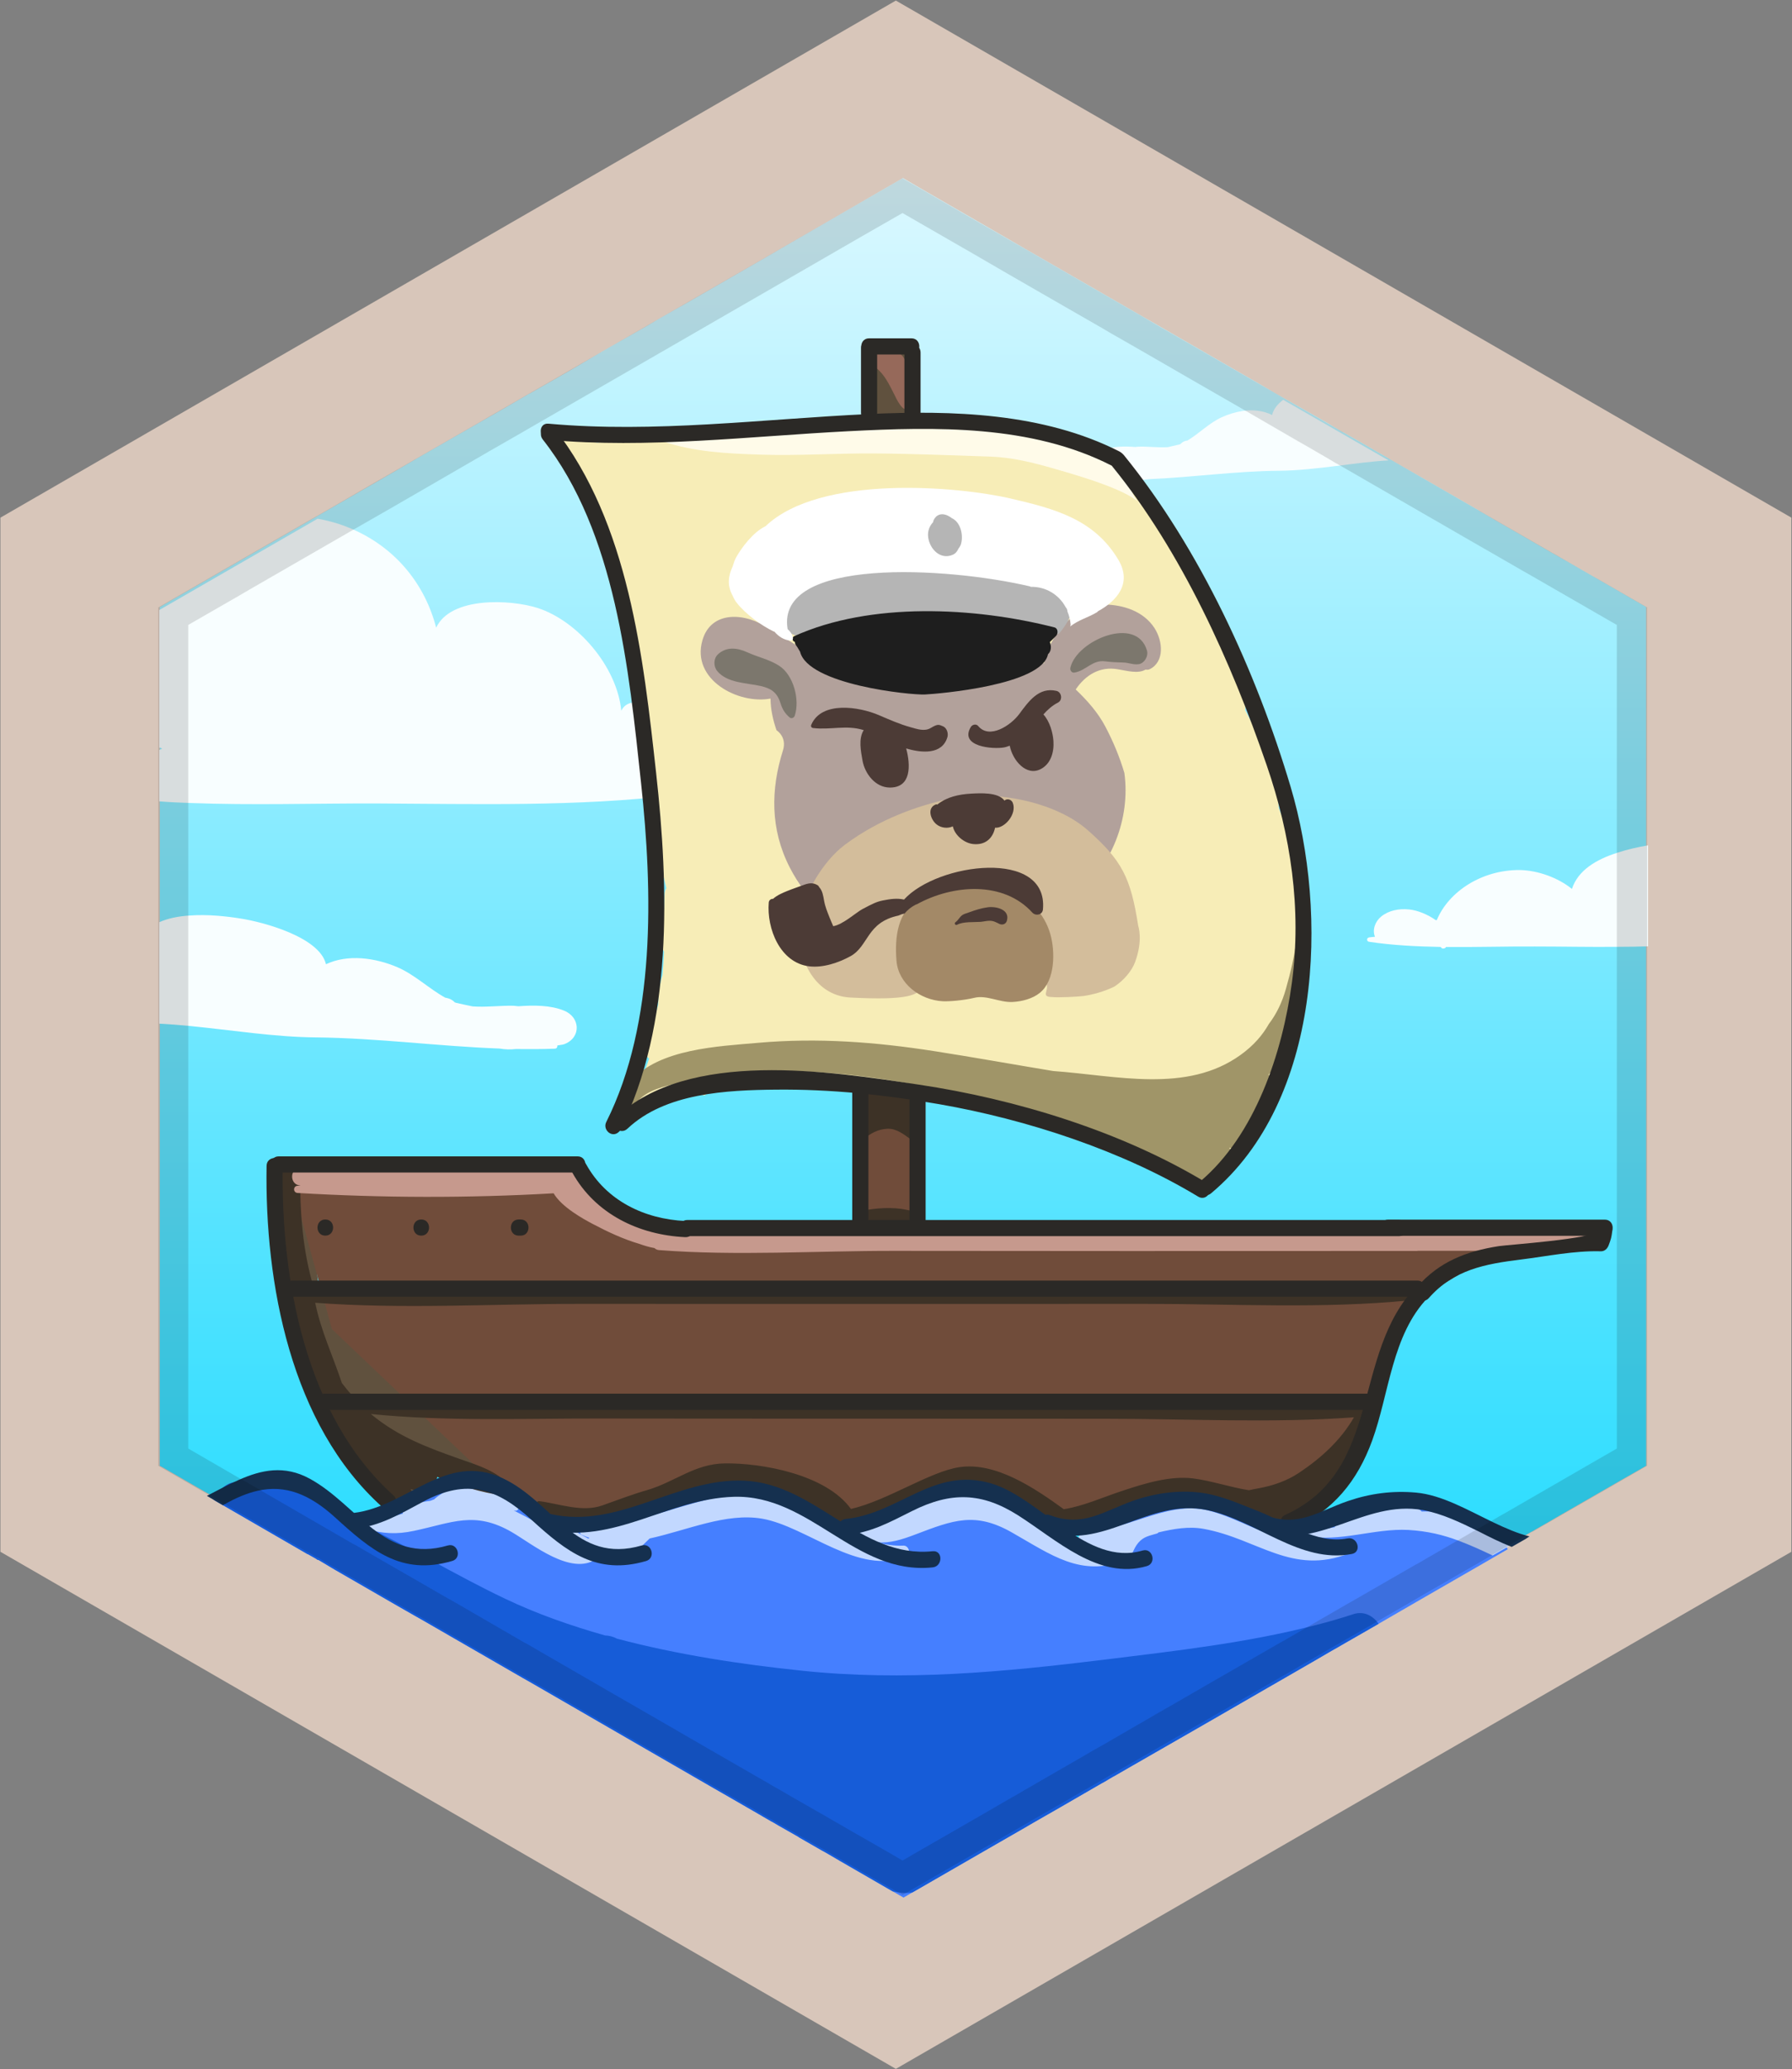 <svg xmlns="http://www.w3.org/2000/svg" xmlns:xlink="http://www.w3.org/1999/xlink" id="Layer_1" x="0" y="0" enable-background="new 0 0 110.917 128.063" version="1.1" viewBox="0 0 110.917 128.063" xml:space="preserve"><rect x="0" y="0" width="110.917" height="128.063" fill="#808080" stroke="none"/><g id="Layer_63_9_"><polygon fill="#D8C6BA" points="110.878 96.035 55.45 128.035 .027 96.035 .027 32.035 55.45 .035 110.878 32.035"/></g><linearGradient id="SVGID_1_" x1="55.889" x2="55.889" y1="11.017" y2="117.257" gradientUnits="userSpaceOnUse"><stop offset="0" style="stop-color:#dbf8ff"/><stop offset="1" style="stop-color:#00d6ff"/></linearGradient><path fill="url(#SVGID_1_)" d="M101.889,37.567v53.14l-0.01,0.01l-0.68,0.391l-0.74,0.42l-4.15,2.39l-0.201,0.12l-1.93,1.11	l-2.719,1.569l-0.24,0.13l-0.131,0.051l-0.109,0.069l-3.029,1.74l-0.521,0.3l-0.299,0.17l-1.051,0.6l-0.039,0.029l-1.23,0.71	l-0.451,0.261l-0.02,0.02h-0.01l-1.539,0.89l-0.24,0.141l-0.631,0.38l-1.26,0.72l-0.119,0.07l-0.08,0.05l-0.41,0.24l-0.031,0.01	l-0.16,0.09v0.011l-0.779,0.449l-0.18,0.09l-0.019,0.021l-0.041,0.02l-1.01,0.58l-0.16,0.091l-0.129,0.079l-0.371,0.21l-0.24,0.141	h-0.01l-0.709,0.42l-3.41,1.97l-1.211,0.7l-0.629,0.36l-0.061,0.029l-2.971,1.721l-0.529,0.31l-4.041,2.33l-0.01,0.01l-0.301,0.17	l-0.129,0.08l-4.75,2.74l-0.961,0.55l-0.561,0.32h-0.01l-0.32,0.189l-0.479,0.28l-1.42-0.82l-0.852-0.489l-0.029-0.011l-0.24-0.14	l-1.5-0.87l-3.369-1.95l-0.16-0.09l-0.041-0.029l-2.068-1.19l-2.611-1.51l-2.75-1.601l-0.689-0.39l-1.439-0.83l-3.65-2.12	l-0.391-0.22l-0.49-0.28l-0.33-0.2l-0.01-0.01l-1.839-1.05l-0.57-0.33l-1.71-0.99l-0.75-0.439l-1.76-1.021l-2.09-1.2l-0.82-0.47	l-0.09-0.05l-0.12-0.07l-0.38-0.22l-0.01-0.01l-0.21-0.12h-0.011l-1.04-0.601c-0.01-0.01-0.01-0.01-0.02-0.01l-1.86-1.08l-1.02-0.59	l-2.11-1.229l-0.29-0.17c0,0-0.01,0-0.02-0.011l-0.28-0.16l-3.3-1.899l-3.5-2.021l-0.08-0.04l-0.03-0.02v-53.14l0.93-0.54l13.4-7.73	l1.99-1.16l4.93-2.83l1.579-0.92l0.17-0.09l1.66-0.95l0.781-0.449l0.379-0.221l0.439-0.26l1.101-0.65l0.52-0.3l1.299-0.74l0.98-0.56	l0.691-0.41l1.398-0.8h0.01l0.051-0.03l5.721-3.3l0.189-0.11l0.27-0.159l6.07-3.511l1.439-0.83l1.061,0.62l6.49,3.75l2.601,1.5	l4.91,2.83l7.02,4.05l1.039,0.61l2.301,1.309l0.869,0.5l0.92,0.551c0,0,0.01,0,0.021,0l0.58,0.33l1.369,0.79l0.801,0.46l0.09,0.06	l1.809,1.04l1.65,0.95l2.131,1.229l0.039,0.03v0.01l0.26,0.141l0.66,0.39l1.461,0.84l1.939,1.12l0.779,0.44l0.441,0.25l1.939,1.119	L101.889,37.567z"/><path fill="#F8FEFF" d="M85.947,28.492c-1.05,0.06-2.11,0.2-3.17,0.34h-0.011c-1.22,0.15-2.42,0.29-3.58,0.301	c-2.71,0.02-5.38,0.41-8.069,0.52c-0.26,0.04-0.49,0.05-0.71,0.021c-0.58,0.01-1.15,0.01-1.721-0.021c-0.1,0-0.119-0.07-0.119-0.14	c-0.15-0.03-0.28-0.05-0.341-0.08c-0.72-0.33-0.649-1.271,0.051-1.57c0.59-0.25,1.319-0.25,2-0.2c0.069-0.01,0.13-0.02,0.21-0.02	c0.59-0.02,1.21,0.07,1.8,0.03c0.24-0.061,0.479-0.11,0.72-0.17c0.03-0.011,0.05-0.02,0.07-0.03c0.08-0.09,0.18-0.16,0.34-0.2	c0.03,0,0.06,0,0.08-0.01c0.72-0.431,1.33-1.07,2.1-1.431c0.41-0.189,0.86-0.329,1.311-0.399c0.63-0.09,1.27-0.03,1.83,0.25	c0.08-0.36,0.34-0.68,0.689-0.94l0.24,0.141l1.24,0.71l1.77,1.02l1.34,0.77L85.947,28.492z"/><path fill="#F8FEFF" d="M34.976,64.6c-0.079,0.04-0.26,0.07-0.479,0.1c0.01,0.101-0.03,0.19-0.16,0.2	c-0.81,0.03-1.62,0.03-2.42,0.021c-0.31,0.04-0.65,0.029-1-0.03c-3.8-0.141-7.55-0.65-11.37-0.69c-2.53-0.02-5.189-0.45-7.83-0.71	c-0.62-0.06-1.24-0.109-1.859-0.14v-6.28c0.54-0.24,1.189-0.37,1.859-0.41c1.141-0.09,2.34,0.051,3.16,0.181	c1.38,0.21,4.9,1.14,5.3,2.83c1.34-0.631,3.03-0.41,4.431,0.19c1.079,0.47,1.939,1.32,2.949,1.88c0.03,0.01,0.07,0.01,0.11,0.021	c0.22,0.05,0.37,0.149,0.481,0.27c0.029,0.01,0.059,0.021,0.09,0.03c0.34,0.08,0.68,0.15,1.019,0.22c0.83,0.061,1.71-0.06,2.54-0.04	c0.11,0.01,0.19,0.021,0.29,0.03c0.96-0.07,1.99-0.07,2.82,0.27C35.897,62.93,35.997,64.17,34.976,64.6z"/><path fill="#F8FEFF" d="M42.516,48.702c-0.029,0.021-0.069,0.03-0.1,0.04c-0.09,0.15-0.22,0.271-0.4,0.32	c-0.029,0.06-0.08,0.12-0.18,0.14c-6.13,0.73-12.37,0.551-18.53,0.521c-3.809-0.01-7.72,0.12-11.59-0.03	c-0.62-0.02-1.24-0.05-1.859-0.1v-3.181c0.06-0.029,0.13-0.06,0.189-0.08c-0.05-0.02-0.1-0.05-0.149-0.069	c-0.011,0.01-0.03,0.02-0.04,0.02v-8.529l0.3-0.171l2.06-1.189l7.44-4.29h0.01c0.86,0.15,1.66,0.41,2.4,0.76	c2.43,1.141,4.22,3.25,4.93,5.98c0.91-1.94,4.6-1.75,6.269-1.221c2.45,0.78,4.92,3.601,5.19,6.36c0.58-1.189,2.691-0.05,3.3,0.61	C42.636,45.522,43.827,47.603,42.516,48.702z"/><path fill="#F8FEFF" d="M100.136,52.763c-1.34,0.42-2.47,1.1-2.84,2.25c-0.86-0.7-2.12-1.15-3.22-1.17	c-2.351-0.021-4.41,1.33-5.141,3.09c-0.02,0.01-0.05,0.01-0.069,0.01c-0.49-0.35-1.13-0.61-1.641-0.66	c-0.64-0.069-1.27,0.061-1.739,0.44c-0.37,0.3-0.561,0.83-0.38,1.25c-0.12,0.01-0.25,0.02-0.37,0.04c-0.16,0.03-0.16,0.24,0,0.27	c1.46,0.221,2.939,0.29,4.43,0.32l0.06,0.06c0.061,0.07,0.21,0.04,0.261-0.029c0.01-0.011,0-0.021,0.01-0.03	c1.84,0.02,3.68-0.04,5.5-0.03c1.71,0,3.43,0.04,5.14,0.021c0.62,0,1.25-0.011,1.87-0.03v-6.25	C101.377,52.423,100.737,52.563,100.136,52.763z"/><path fill="#457FFF" d="M93.327,95.872l-1.97,1.141l-0.07,0.04l-0.14,0.08l-3.471,2l-0.43,0.25l-0.521,0.3l-1.399,0.81l-1.391,0.801	l-0.699,0.399l-0.101,0.061l-0.09,0.05l-0.24,0.14l-0.39,0.22l-1.03,0.601l-2.08,1.2l-0.59,0.34l-0.21,0.12l-3.689,2.13l-0.141,0.08	l-0.52,0.3l-2.23,1.28l-0.399,0.229l-1.341,0.771l-0.09,0.05l-1.109,0.64l-0.13,0.07l-0.221,0.13l-0.05,0.03l-0.269,0.16	l-0.131,0.069l-1.09,0.63l-1.47,0.851l-0.07,0.04l-1.569,0.899l-0.021,0.011l-0.39,0.229l-0.19,0.11l-2.399,1.38l-4.37,2.52	l-0.141,0.08l-0.55,0.32l-0.229-0.13l-0.431-0.25l-0.18-0.101l-3.01-1.739l-0.03-0.021l-0.03-0.01l-0.029-0.021l-0.24-0.14	l-0.22-0.13l-0.521-0.3l-0.149-0.08l-0.681-0.391l-0.75-0.43c0-0.01,0-0.01,0-0.01l-1.14-0.65l-0.09-0.05l-0.32-0.189l-0.15-0.08	l-0.449-0.261l-0.051-0.029l-0.05-0.03l-0.24-0.14l-2.239-1.29l-0.49-0.28l-7.15-4.13l-1.33-0.77l-2.979-1.72l-0.39-0.22	l-6.101-3.52l-0.6-0.34l-0.56-0.32l-0.489-0.279l-3.9-2.25l-0.99-0.59h-0.03l-0.05-0.021l-0.069-0.05l-0.511-0.29	c-0.01,0-0.02,0-0.02,0l-5.77-3.34l-0.05-0.03c0.03-0.02,0.061-0.04,0.09-0.05c0.63-0.38,1.32-0.67,1.981-0.9	c0.149-0.04,0.29-0.09,0.43-0.13c0.061-0.02,0.12-0.03,0.181-0.04c2.23-0.54,4.25,0.94,5.859,2.38c0.08,0.06,0.15,0.13,0.231,0.2	c0.04-0.02,0.069-0.04,0.109-0.05c0.16-0.07,0.32-0.12,0.511-0.101c2.1,0.12,3.22-1.84,5.05-2.35c0.95-0.26,1.83,0.01,2.67,0.41	c0.05,0.01,0.1,0.01,0.149,0.02c0.83,0.17,1.091,0.33,1.631,0.99c0.069,0.09,0.13,0.19,0.18,0.29c0.72,0.53,1.45,1.021,2.21,1.45	c0.27-0.3,0.65-0.521,1.11-0.51c1.68,0.02,3.239-0.23,4.77-0.591c2.16-2.42,7.55-1.56,10.21,0.54c0.15,0.03,0.3,0.08,0.46,0.16	c0.46,0.23,0.91,0.471,1.36,0.721c0.02,0.01,0.029,0.02,0.05,0.029c0.28-0.59,0.93-1.01,1.74-0.859c0.189,0.04,0.38,0.04,0.559,0.01	c0.061-0.03,0.11-0.061,0.17-0.09c0.44-0.32,1.15-0.83,1.29-0.9c0.311-0.149,0.641-0.18,0.95-0.13c0.23-0.12,0.46-0.24,0.7-0.33	c0.16-0.11,0.34-0.2,0.569-0.26c1.86-0.521,3.49,0.03,5.08,1.08c0.98,0.64,1.94,1.12,2.92,1.529c2.08-1.25,4.961-2.319,7.25-2.35	c2.131-0.03,3.54,0.87,4.99,2.13c2.13,0.01,4.28-1.05,6.521-1.49c0.37-0.89,1.45-1.5,2.37-0.869c0.54,0.38,1.069,0.71,1.619,1.02	c0.9,0.26,1.711,0.56,2.44,0.94c0.25,0.13,0.48,0.26,0.71,0.409c0.01,0.011,0.021,0.011,0.03,0.011	C92.737,95.232,93.096,95.522,93.327,95.872z"/><path fill="#165CD8" d="M85.327,100.492l-1.391,0.801l-0.699,0.399l-0.101,0.061l-0.09,0.05l-0.24,0.14l-0.39,0.22l-1.03,0.601	l-2.08,1.2l-0.59,0.34l-0.21,0.12l-3.689,2.13l-0.141,0.08l-0.52,0.3l-2.23,1.28l-0.399,0.229l-1.341,0.771l-0.09,0.05l-1.109,0.64	l-0.13,0.07l-0.221,0.13l-0.05,0.03l-0.269,0.16l-0.131,0.069l-1.09,0.63l-1.47,0.851l-0.07,0.04l-1.569,0.899l-0.021,0.011	l-0.39,0.229l-0.19,0.11l-2.399,1.38l-4.37,2.52l-0.141,0.08c-0.21,0.04-0.449,0.05-0.699,0.021c-0.17-0.021-0.341-0.051-0.511-0.08	l-0.18-0.101l-3.01-1.739l-0.03-0.021l-0.03-0.01l-0.029-0.021l-0.24-0.14l-0.22-0.13l-0.521-0.3l-0.149-0.08l-0.681-0.391	l-0.75-0.43c0-0.01,0-0.01,0-0.01l-1.14-0.65l-0.09-0.05l-0.32-0.189l-0.15-0.08l-0.449-0.261l-0.051-0.029l-0.05-0.03l-0.24-0.14	l-2.239-1.29l-0.49-0.28l-7.15-4.13l-1.33-0.77l-2.979-1.72l-0.39-0.22l-6.101-3.52l-0.6-0.34l-0.56-0.32l-0.489-0.279l-3.9-2.25	l-0.99-0.59h-0.03l-0.05-0.021l-0.069-0.05l-0.511-0.29c-0.01,0-0.02,0-0.02,0l-5.77-3.34c0.011-0.03,0.021-0.05,0.04-0.08	c0.301-0.73,1.021-1.271,1.87-0.96l0.03,0.01c0.229-0.07,0.46-0.11,0.69-0.12c1.22-0.1,2.43,0.39,3.64,0.86	c0.53,0.2,0.899,0.59,1.07,1.029c0.39,0.15,0.77,0.32,1.149,0.49c0.12,0.05,0.231,0.101,0.34,0.15c3.12,1.42,6.07,3.25,9.17,4.72	c1.95,0.93,4.03,1.66,6.181,2.271c0.25,0.01,0.5,0.069,0.739,0.199c3.771,1,7.7,1.591,11.421,1.98	c6.34,0.67,12.479,0.09,18.829-0.69c4.37-0.54,8.82-1.04,13.04-2.14c0.78-0.2,1.54-0.42,2.301-0.67	C84.426,99.683,84.997,100.003,85.327,100.492z"/><path fill="#C2D8FF" d="M93.377,95.693l-0.03,0.02l-0.96,0.55c-0.74-0.35-1.42-0.66-2.12-0.92c-0.93-0.35-1.9-0.59-3.1-0.66	c-2.14-0.11-4.22,0.78-6.36,0.37c-0.2-0.04-0.15-0.36,0.05-0.36c0.6,0,1.18-0.08,1.76-0.18c0.01-0.01,0-0.03,0.01-0.05	c0.37-0.98,1.89-1.26,2.79-1.34c0.57-0.04,2.06-0.16,2.58,0.42c0.5-0.02,1.01,0,1.52,0.09c0.73,0.13,1.7,0.32,2.5,0.71	C92.647,94.642,93.167,95.073,93.377,95.693z"/><path fill="#C2D8FF" d="M83.53,95.753c-1.557-0.388-3.109-0.211-4.659-0.714c-1.395-0.453-2.628-1.188-4.059-1.556	c-2.725-0.698-5.271,1.523-8.021,1.188c-0.144-0.018-0.185,0.197-0.071,0.262c0.042,0.023,0.084,0.038,0.126,0.06	c-0.092,0.093-0.145,0.222-0.131,0.402c0.02,0.257,0.304,0.484,0.553,0.317c0.018-0.012,0.016-0.011,0.028-0.02	c0.034,0.003,0.065,0.005,0.104,0.01c0.282,0.038,0.556,0.137,0.827,0.219c0.01,0.003,0.021,0.007,0.03,0.01	c-0.143,0.02-0.31,0.036-0.543,0.049c-1.052,0.056-2.088-0.653-2.917-1.213c-1.056-0.711-2.09-1.372-3.276-1.842	c-0.431-0.17-0.859-0.237-1.286-0.242c-1.049-0.588-3.833,0.005-4.761,1.184c-0.264,0.078-0.528,0.153-0.8,0.217	c-0.546,0.127-1.14,0.221-1.618,0.525c-0.09,0.058-0.176,0.154-0.218,0.264c-2.029-1.002-3.935-2.598-6.242-2.501	c-3.587,0.15-6.838,2.064-10.492,2.245c-0.18,0.009-0.285,0.274-0.099,0.364c0.157,0.075,0.315,0.133,0.476,0.188	c-0.023,0.015-0.046,0.031-0.064,0.05c-0.576-0.301-1.136-0.672-1.56-0.831c-0.189-0.071-0.336,0.136-0.303,0.303	c0.019,0.092,0.058,0.177,0.099,0.262c-0.972-0.449-1.879-0.987-2.857-1.479c0.04,0.004,0.08,0.017,0.121,0.019	c0.148,0.006,0.25-0.206,0.127-0.307c-0.877-0.718-1.871-1.3-3.05-1.255c-0.76,0.028-1.552,0.339-2.128,0.862	c-0.078,0.029-0.156,0.059-0.232,0.086c-0.426,0.055-0.855,0.147-1.305,0.264c-0.306,0.079-0.417,0.304-0.398,0.531	c-0.699,0.197-1.412,0.362-2.201,0.432c-0.29,0.025-0.383,0.449-0.071,0.529c1.077,0.277,1.876,0.333,2.956,0.105	c2.366-0.498,3.766-1.266,6.082,0.087c1.292,0.755,3.643,2.7,5.208,1.658c0.391,0.121,0.771,0.212,1.069,0.243	c0.548,0.059,1.047-0.339,1.401-0.701c0.261-0.266,0.556-0.538,0.833-0.816c2.331-0.51,4.732-1.607,6.958-1.227	c2.766,0.474,6.03,3.588,8.927,2.315c0.321-0.141,0.154-0.663-0.176-0.647c-0.561,0.025-1.097-0.058-1.619-0.205	c0.78,0.07,1.537-0.172,2.374-0.49c2.334-0.89,3.688-1.411,5.959-0.12c2.467,1.401,4.248,2.771,7.008,1.738	c0.064,0.077,0.203,0.074,0.25-0.016c0.017-0.032,0.03-0.065,0.046-0.099c0.17-0.076,0.206-0.229,0.169-0.376	c0.095-0.215,0.196-0.425,0.354-0.61c0.334-0.392,0.699-0.434,1.161-0.574c0.039-0.012,0.061-0.045,0.092-0.068	c0.935-0.22,1.871-0.385,2.791-0.217c3.354,0.61,5.46,2.921,9.029,1.507C83.694,96.058,83.73,95.803,83.53,95.753z"/><path fill="#60513E" d="M31.229,90.5c-0.049-0.638-0.034-0.655-0.381-1.189c-0.169-0.262-0.481-0.295-0.697-0.161	c-0.035-0.052-0.071-0.102-0.103-0.154c0.063-0.079,0.109-0.182,0.119-0.308c0.201-2.465-1.748-5.748-3.237-7.77	c-0.266-0.491-0.552-0.971-0.894-1.42c-0.19-0.251-0.477-0.271-0.685-0.141c-0.332-0.435-0.731-0.804-1.244-1.039	c-0.27-0.124-0.593-0.039-0.707,0.248c-0.313-0.303-0.821-0.175-0.857,0.309c-0.002,0.024,0.003,0.046,0.002,0.069	c-0.353-0.136-0.805,0.103-0.672,0.563c0.034,0.117,0.074,0.232,0.108,0.35c-0.17,0.087-0.306,0.262-0.314,0.455	c-0.007,0.184-0.004,0.366,0.005,0.548c-0.094-0.133-0.173-0.271-0.276-0.401c-0.188-0.236-0.488-0.18-0.678-0.004	c-0.094-0.278-0.19-0.557-0.307-0.832c-0.123-0.291-0.472-0.304-0.706-0.155c-0.212-1.943-0.711-3.924-0.993-5.788	c0-0.001-0.001-0.002-0.001-0.003c0.116-0.026,0.212-0.099,0.278-0.195c0.568,0.019,0.79-0.854,0.186-0.964	c-0.229-0.041-0.458-0.083-0.688-0.125c-0.083-0.015-0.157-0.009-0.226,0.006c-0.317-0.142-0.723,0.002-0.719,0.414	c-0.006,0.071-0.012,0.143-0.018,0.214c-0.234,0.009-0.443,0.158-0.42,0.474c0.096,1.273,0.27,2.535,0.313,3.813	c0.007,0.203,0.115,0.335,0.254,0.41c0.028,0.807,0.114,1.609,0.326,2.41c0.001,0.003,0.003,0.005,0.004,0.008	c0.143,1.737,0.792,3.645,1.55,5.318c0.167,0.509,0.337,1.01,0.509,1.486c0.064,0.18,0.193,0.277,0.335,0.318	c0.066,0.187,0.129,0.373,0.207,0.554c0.001,0.081,0.017,0.164,0.071,0.247c0.059,0.088,0.119,0.181,0.179,0.27	c0.64,1.25,1.554,2.391,2.384,3.48c0.068,0.089,0.149,0.141,0.234,0.176c0.312,0.37,0.632,0.727,0.969,1.051	c0.284,0.273,0.909,0.105,0.853-0.354c-0.006-0.044-0.016-0.087-0.021-0.131c0.072,0.018,0.144,0.036,0.22,0.044	c0.179,0.018,0.339-0.11,0.432-0.248c0.078-0.115,0.133-0.226,0.172-0.335c0.133-0.064,0.237-0.192,0.287-0.351	c0.286,0.14,0.649-0.002,0.7-0.335c0.161,0.049,0.331,0.015,0.462-0.087c0.295,0.203,0.634-0.029,0.717-0.33	c0.067-0.007,0.131-0.017,0.191-0.05c0.113,0.106,0.209,0.223,0.339,0.316c0.244,0.179,0.585,0.016,0.701-0.24	c0.171,0.064,0.344,0.032,0.478-0.076c0.024,0.121,0.052,0.262,0.09,0.455c0.125,0.633,1.089,0.364,0.965-0.266l-0.012-0.158	C31.143,90.803,31.242,90.662,31.229,90.5z"/><path fill="#704C3A" d="M54.626,76.231c0.051-0.054,0.101-0.108,0.151-0.168c0.239-0.074,0.441-0.267,0.5-0.566	c0.02-0.019,0.04-0.035,0.06-0.052c0.024,0.065,0.061,0.123,0.105,0.174c0.02,0.045,0.029,0.092,0.053,0.139	c0.202,0.413,0.892,0.413,1.094,0c0.572-1.172,1.195-9.595-1.594-8.568c-0.047,0.018-0.081,0.045-0.121,0.067	c-0.215,0.021-0.428,0.052-0.644,0.048c-0.383,0.01-0.63,0.323-0.617,0.664c-0.508,1.107-0.518,2.178-0.383,3.379	c0.175,1.565,0.238,3.025,0.298,4.59c0.004,0.107,0.041,0.208,0.097,0.296l-6.832,0.017l-8.313-0.625l-2.938-3.813L17.729,72	l2.813,10.25l9.518,9.07l2.232,1.43l3.375,1.688L41.292,93l5.5-0.813l6,2.375l8.063-2.625l5.187,2.313l7.313-1.375l5.875,1.563	l1-0.188l1.211-1.935c0.286-0.189,0.566-0.387,0.832-0.599c0.189-0.014,0.368-0.104,0.465-0.321c0.048-0.108,0.104-0.218,0.162-0.33	c0.075-0.112,0.143-0.228,0.193-0.348c0.611-1.051,1.473-2.22,1.447-3.353l0.814-1.302l2.375-5.625l3.813-2.313l6.75-1.313	l0.125-0.688L54.626,76.231z"/><path fill="#60513E" d="M56.344,22.063c-0.002-0.286-0.223-0.466-0.49-0.49c-0.838-0.078-1.676,0.152-1.782,1.104	c-0.048,0.433,0.031,0.866,0.07,1.296c0.018,0.193-0.007,0.425-0.002,0.646c-0.394,0.063-0.487,0.625-0.142,0.84	c0.526,0.327,1.049,0.547,1.668,0.609c0.222,0.022,0.428-0.171,0.485-0.37C56.499,24.502,56.355,23.286,56.344,22.063z"/><path fill="#3D3226" d="M56.987,69.7c-0.178-0.185-0.369-0.323-0.566-0.44c0.002-0.006,0.008-0.008,0.01-0.014	c0.117-0.347,0.145-0.743,0.108-1.105c-0.041-0.408-0.307-1.039-0.83-0.975c-0.151,0.019-0.275,0.073-0.387,0.143	c-0.072-0.033-0.146-0.066-0.228-0.088c-0.255-0.067-0.529-0.024-0.754,0.105c-0.135,0.002-0.261,0.046-0.368,0.131	c-0.208,0.019-0.401,0.152-0.491,0.409c-0.126,0.36-0.143,0.734-0.143,1.113c0,0.193,0.12,0.409,0.3,0.506	c-0.235,0.172-0.458,0.368-0.647,0.609c-0.243,0.307,0.132,0.706,0.436,0.436c0.44-0.391,0.925-0.656,1.521-0.675	c0.546-0.017,1.001,0.353,1.418,0.648C56.854,70.851,57.378,70.106,56.987,69.7z"/><path fill="#3D3226" d="M87.229,80.023c-5.374-0.532-10.884-0.216-16.28-0.217c-5.874-0.001-11.748-0.002-17.622-0.002	c-5.852,0.001-11.702,0.002-17.553,0.002c-5.408,0.001-10.965-0.339-16.371,0.075c0.026-0.051,0.037-0.112,0.017-0.181	c-0.703-2.364-0.853-4.687-0.845-7.139c0.002-0.46-0.562-0.549-0.795-0.278c-0.034-0.028-0.057-0.064-0.107-0.08	c-0.035-0.011-0.07-0.021-0.106-0.033c-0.249-0.077-0.521,0.133-0.514,0.392c0.011,0.44,0.245,0.803,0.333,1.226	c0.015,0.07,0.05,0.121,0.092,0.163c-0.268,2.026-0.333,4.368,0.197,6.314c0.135,2.072,0.906,3.967,2.101,5.617	c-0.008,0.063-0.006,0.127,0.015,0.194c0.113,0.371,0.253,0.731,0.403,1.086c-0.057,0.157-0.032,0.334,0.149,0.476	c0.049,0.038,0.095,0.086,0.143,0.126c0.454,0.904,1.031,1.74,1.739,2.477c0.114,0.212,0.226,0.429,0.334,0.656	c0.445,0.93,1.282,2.485,2.549,2.08c0.351-0.112,0.502-0.526,0.307-0.829c0.191,0.069,0.391,0.126,0.604,0.165	c0.366,0.067,0.628-0.168,0.684-0.446c0.223-0.063,0.337-0.257,0.347-0.472c1.354,0.56,2.745,0.961,4.1,1.166	c0.37,0.056,0.658-0.343,0.376-0.646c-0.838-0.901-1.851-1.196-3-1.602c-2.056-0.725-3.876-1.394-5.573-2.806	c4.628,0.47,9.407,0.271,14.045,0.28c5.209,0.01,10.418,0.006,15.626,0.008c5.253,0.002,10.505,0.006,15.758,0.006	c5.104,0,10.317,0.284,15.42-0.088c-0.808,1.411-2.028,2.516-3.389,3.428c-0.745,0.499-1.604,0.797-2.479,0.958	c-0.229,0.042-0.436,0.08-0.632,0.125c-1.148-0.181-2.315-0.583-3.426-0.727c-1.427-0.186-2.995,0.3-4.323,0.736	c-1.376,0.452-2.464,0.967-3.709,1.166c-1.787-1.295-4.205-2.94-6.467-2.601c-1.831,0.275-4.452,2.065-6.706,2.585	c-1.547-2.145-5.517-2.846-7.793-2.82c-1.895,0.022-3.104,1.155-4.833,1.656c-0.941,0.272-1.845,0.619-2.766,0.947	c-1.244,0.442-2.651-0.103-3.901-0.266c-0.178-0.023-0.267,0.236-0.144,0.347c2.223,1.994,4.629,0.882,7.165,0.256	c1.916-0.473,3.226-1.509,5.319-1.52c1.054-0.007,2.671,0.355,4.023,1.017c-0.146,0.046-0.248,0.261-0.11,0.391	c0.629,0.594,1.266,0.87,1.923,0.949c0.11,0.133,0.229,0.262,0.31,0.403c0.422,0.742,1.369,0.187,1.229-0.534	c0.513-0.13,1.04-0.321,1.594-0.552c1.588-0.662,3.12-1.458,4.849-1.68c1.41-0.181,2.796,0.565,4.063,1.407	c-0.049-0.007-0.095,0.051-0.052,0.091c0.422,0.382,0.816,0.602,1.231,0.72c0.271,0.186,0.534,0.367,0.787,0.527	c0.46,0.291,0.858-0.078,0.89-0.493c0.059-0.008,0.112-0.014,0.172-0.023c2.836-0.452,4.855-1.949,7.93-1.458	c0.522,0.084,1.057,0.176,1.588,0.266c0.028,0.053,0.081,0.095,0.151,0.099c0.157,0.009,0.315,0.006,0.474,0.006	c0.054,0.008,0.106,0.019,0.16,0.026c-0.021,0.082-0.025,0.172,0.009,0.27c0.249,0.72,0.964,0.905,1.652,0.956	c0.755,0.057,1.361-0.12,1.926-0.588c0.092-0.076,0.111-0.169,0.093-0.257c0.16-0.011,0.318-0.043,0.498-0.123	c0.139-0.062,0.203-0.229,0.211-0.368c0.002-0.032,0.004-0.065,0.006-0.098c0.001-0.017-0.006-0.029-0.008-0.045	c0.805-0.333,1.545-0.89,2.179-1.797c0.081-0.116,0.006-0.27-0.11-0.325c0.057-0.09,0.119-0.177,0.169-0.271	c0.121-0.228,0.056-0.426-0.083-0.55c0.515-0.671,0.895-1.441,1.107-2.295c0.128-0.012,0.256-0.018,0.384-0.029	c0.402-0.038,0.402-0.587,0-0.625c-0.106-0.01-0.214-0.015-0.32-0.024c-0.102-0.159-0.328-0.221-0.437-0.033	c-4.907-0.39-9.924-0.118-14.838-0.118c-5.252,0-10.505,0.003-15.757,0.006c-5.229,0.002-10.459,0.004-15.688,0.006	c-5.066,0.002-10.299-0.237-15.345,0.319c-0.529-0.483-0.996-1.01-1.417-1.565c-0.552-1.666-1.3-3.229-1.651-4.967	c5.373,0.402,10.895,0.067,16.268,0.068c5.851,0,11.701,0.001,17.553,0.002c5.874,0,11.748-0.001,17.622-0.002	c5.396-0.001,10.906,0.315,16.28-0.217C87.521,80.447,87.521,80.053,87.229,80.023z"/><path fill="#3D3226" d="M56.811,75.374c0.004-0.021,0.008-0.04,0.008-0.062s-0.004-0.041-0.008-0.062	c-0.004-0.023-0.008-0.045-0.015-0.066c-0.005-0.012-0.01-0.021-0.016-0.032c-0.048-0.106-0.139-0.183-0.262-0.18	c-0.905-0.276-1.915-0.248-2.849-0.098c-0.142,0.022-0.291,0.178-0.317,0.316c-0.012,0.066-0.022,0.12-0.01,0.188	c0.003,0.019,0.007,0.036,0.01,0.055c0.026,0.139,0.176,0.294,0.317,0.316c0.934,0.15,1.943,0.179,2.849-0.098	c0.123,0.003,0.214-0.073,0.262-0.18c0.006-0.011,0.011-0.021,0.016-0.032C56.803,75.419,56.807,75.397,56.811,75.374z"/><path fill="#8E7F6F" d="M74.021,65.167c-1.55,2.229-6.277,1.818-8.501,1.394c-2.831-0.541-5.551-1.722-7.76-3.576	c-2.385-2.004-4.443-4.942-5.639-7.805c-0.154-0.369-0.283-0.745-0.403-1.124c0.376-5.996-0.782-12.511-3.028-17.886	c-0.521-1.247-2.937-7.084-4.744-6.392c-0.362,0.139-0.333,0.709,0.096,0.706c0.477-0.003,1.669,2.743,1.879,3.133	c0.93,1.73,1.694,3.512,2.351,5.366c0.684,1.933,1.064,3.899,1.313,5.882c-0.01-0.024-0.016-0.05-0.025-0.074	c-0.031-0.079-0.17-0.078-0.161,0.021c0.178,2.08,0.357,4.25,0.719,6.374c0.058,0.775,0.12,1.55,0.198,2.324	c-0.063,0.085-0.108,0.187-0.12,0.302c-0.272,2.67,0.179,5.357-0.614,7.963c-0.063,0.234,0.01,0.419,0.139,0.551	c-0.211,0.839-0.385,1.67-0.524,2.526c-0.018,0.111,0,0.209,0.031,0.298c-0.222,0.594-0.436,1.185-0.627,1.785	c0.427,0.057,0.847,0.141,1.256,0.264c0.044,0.003,0.088,0.008,0.132,0.012c0.266-0.023,0.532-0.033,0.799-0.034	c0.096-0.072,0.191-0.144,0.288-0.217c0.094,0.014,0.181,0.023,0.269,0.035c0.36,0.133,0.449,0.124,1.012,0.102	c0.281-0.011,0.459-0.156,0.555-0.342c0.43-0.008,0.861,0.008,1.32,0.021c0.133,0.003,0.236-0.028,0.324-0.076	c0.966,0.342,1.967,0.61,2.988,0.593c0.064-0.001,0.115-0.022,0.17-0.037c0.887,0.326,1.768,0.664,2.66,0.913	c0.003,0.049,0.014,0.098,0.031,0.146c0.35,0.104,0.688,0.242,1.024,0.406c0.617,0.179,1.231,0.366,1.844,0.558	c-0.097-0.35,0.176-0.795,0.592-0.635c1.075,0.416,2.221,0.946,3.268,1.614c0.596,0.254,1.193,0.504,1.791,0.76	c0.001,0,0.002,0.001,0.004,0.001c0.039,0.018,0.079,0.033,0.119,0.051c0.083,0.036,0.137,0.089,0.178,0.148	c0.252,0.016,0.504,0.03,0.758,0.033c0.42,0.005,0.562,0.429,0.434,0.723c0.042,0.039,0.081,0.085,0.124,0.121	c0.009-0.02,0.021-0.04,0.028-0.06c0.089-0.022,0.174-0.062,0.245-0.141c0.056-0.063,0.103-0.129,0.153-0.193	c0.457-0.443,0.884-1.126,1.221-1.785c0.083-0.092,0.169-0.184,0.245-0.277c0.347-0.428,0.504-0.958,0.87-1.38	c0.096-0.111,0.123-0.232,0.124-0.351c0.366-0.438,0.653-0.957,0.773-1.462c0.157-0.199,0.298-0.411,0.396-0.651	C74.882,65.085,74.405,64.614,74.021,65.167z"/><path fill="#FFF" d="M65.386,34.9c0.009-0.129-0.022-0.265-0.114-0.381c-0.378-0.478-0.815-0.869-1.255-1.267	c-0.024-0.155-0.111-0.305-0.289-0.411c-0.77-0.559-1.536-0.962-2.428-1.144c0.017-0.066,0.018-0.138-0.019-0.206	c-0.299-0.555-1.029-0.588-1.592-0.694c-0.237-0.114-0.54,0.174-0.449,0.424c-1.885-0.518-3.891-0.71-5.807-0.987	c-0.34-0.049-0.6-0.333-0.674-0.141c-0.434-0.038-0.928-0.055-1.359-0.016c-0.105,0.01-0.043,0.035,0.063,0.094	c2.756,1.544,6.295,2.647,9.281,3.722c3.674,1.323,6.022,3.69,8.636,6.455c0.21,0.223,0.639-0.005,0.528-0.308	C69.134,37.909,67.36,36.189,65.386,34.9z"/><path fill="#C6998D" d="M97.535,76.115c-0.814,0.241-1.657,0.121-2.493,0.139c-0.17,0.004-0.291,0.078-0.37,0.183	c-0.88-0.021-1.768,0.024-2.637,0.023c-2.48,0-4.962-0.001-7.442-0.002c-4.896-0.001-9.791-0.003-14.688-0.004	c-4.866-0.001-9.732,0.005-14.599,0.01c-4.186,0.005-8.46-0.221-12.659-0.04c-0.129-0.232-0.328-0.399-0.668-0.464	c-1.231-0.233-2.229-0.376-3.411-0.911c-0.487-0.221-0.964-0.473-1.434-0.736c-0.184-0.189-0.342-0.402-0.51-0.605	c0.028-0.002,0.057-0.003,0.085-0.005c0.126-0.01,0.126-0.186,0-0.195c-0.089-0.007-0.179-0.009-0.268-0.016	c-0.076-0.097-0.162-0.183-0.236-0.281c0.104-0.106,0.145-0.249,0.132-0.396c0.019-0.208-0.073-0.404-0.299-0.498	c-0.03-0.019-0.062-0.033-0.096-0.044l-0.001-0.001c-0.022-0.005-0.046-0.007-0.068-0.012c-0.036-0.007-0.069-0.022-0.108-0.019	c-2.777-0.558-5.73-0.292-8.55-0.295c-2.84-0.003-5.963-0.318-8.737,0.334c-0.53,0.125-0.53,0.945,0,1.07	c0.043,0.01,0.087,0.016,0.13,0.024c-0.063,0.004-0.127,0.005-0.19,0.009c-0.287,0.017-0.287,0.429,0,0.445	c5.235,0.309,10.585,0.325,15.848,0.021c0.497,0.85,1.812,1.575,2.425,1.899c0.938,0.495,1.893,0.941,2.885,1.232	c0.308,0.111,0.621,0.206,0.933,0.258c0.068,0.066,0.16,0.116,0.284,0.126c4.787,0.368,9.711,0.043,14.515,0.048	c4.866,0.005,9.732,0.011,14.599,0.01c4.896-0.001,9.792-0.003,14.688-0.004c1.039-0.001,2.079-0.001,3.119-0.001	c0.018-0.001,0.03-0.01,0.049-0.01h7.712c0.352-0.033,0.697-0.09,1.04-0.159c0.432-0.011,0.861-0.049,1.286-0.175	C98.411,76.891,98.15,75.934,97.535,76.115z"/><path fill="#96695A" d="M56.733,23.471c-0.112-0.444-0.394-0.855-0.725-1.191c-0.096-0.236-0.269-0.408-0.557-0.514	c-0.329-0.121-0.692,0.032-1.02-0.046c-0.663-0.159-0.944,0.859-0.281,1.02c0.026,0.007,0.053,0.009,0.079,0.015	c0.007,0.007,0.004,0.018,0.013,0.024c0.523,0.417,0.805,1.041,1.107,1.625c0.107,0.208,0.549,1.257,0.96,0.845	c0.315-0.315,0.153-0.769-0.061-1.152C56.561,24.108,56.808,23.764,56.733,23.471z"/><path fill="#F7EDB7" d="M79.14,49.989c0.001-0.019,0.007-0.032,0.006-0.052c-0.12-2.007-1.017-4.044-2.084-5.992	c0.022-0.091,0.031-0.188,0.001-0.294c-0.863-3.023-2.287-6.666-4.396-9.405c0.005-0.097-0.005-0.196-0.052-0.295	c-0.095-0.199-0.215-0.383-0.339-0.565c0.057-0.151,0.055-0.33-0.055-0.522c-0.307-0.534-0.399-0.602-0.895-0.976	c-0.022-0.017-0.048-0.022-0.071-0.035c-0.215-0.253-0.425-0.511-0.63-0.773c-0.143-0.288-0.286-0.576-0.426-0.866	c-0.085-0.191-0.176-0.379-0.293-0.599c-0.139-0.259-0.353-0.342-0.56-0.317c-0.104-0.122-0.208-0.243-0.317-0.359	c-0.008-0.011-0.015-0.021-0.022-0.03c-0.003-0.008-0.008-0.015-0.011-0.022c-0.001,0.001-0.002,0.001-0.004,0.002	c-0.031-0.04-0.058-0.083-0.09-0.123c-0.06-0.075-0.129-0.121-0.201-0.151c-0.702-0.66-1.52-1.145-2.535-1.156	c-0.186-0.002-0.334,0.065-0.442,0.17c-0.261-0.051-0.521-0.104-0.781-0.158c-0.259-0.079-0.521-0.155-0.789-0.214	c-0.247-0.073-0.495-0.146-0.743-0.216c-0.435-0.311-0.916-0.542-1.475-0.614c-0.389-0.05-0.771-0.057-1.15-0.049	c-1.323-0.295-2.712-0.016-4.067,0.083c-1.496,0.109-2.895-0.163-4.399,0.093c-2.335,0.397-4.485,0.316-6.836,0.3	c-1.949-0.014-3.829,0.578-5.794,0.45c-0.945-0.062-1.824-0.289-2.67,0.094c-0.157-0.017-0.313-0.041-0.471-0.055	c-0.372-0.099-0.75-0.199-1.145-0.285c-0.71-0.273-1.079,0.777-0.527,1.164c0.01,0.019,0.015,0.038,0.027,0.056	c0.275,0.376,0.534,0.741,0.776,1.114c-0.183,0.248-0.24,0.606-0.001,0.912c0.313,0.453,0.673,0.863,1.082,1.23	c0.028,0.028,0.062,0.043,0.093,0.064c0.192,0.212,0.383,0.426,0.565,0.646c0.123,1.874,0.679,3.63,1.189,5.46	c0.406,1.453,0.806,2.916,1.207,4.377c-0.016,0.055-0.033,0.108-0.034,0.172c-0.014,0.982-0.025,1.906,0.175,2.838	c0.035,0.489,0.122,0.953,0.344,1.336c-0.096,2.053,0.094,4.08,0.433,6.145c0.131,0.797,0.316,1.596,0.513,2.396	c-0.058,0.098-0.102,0.209-0.107,0.349c-0.045,1.063-0.124,2.122-0.143,3.188c-0.003,0.16,0.043,0.286,0.105,0.396	c-0.02,0.481-0.048,0.963-0.094,1.443c-0.18,0.585-0.271,1.17-0.268,1.83c-0.228,0.891-0.495,1.771-0.788,2.649	c-0.084,0.31,0.033,0.548,0.226,0.691c-0.146,0.458-0.32,0.891-0.532,1.266c-0.314,0.318-0.616,0.677-0.918,1.081	c-0.385,0.517,0.381,1.288,0.898,0.897c0.418-0.316,0.76-0.73,1.049-1.197c0.046-0.042,0.093-0.082,0.141-0.121	c0.056,0,0.111,0.001,0.167,0.001c0.301,0.002,0.488-0.15,0.585-0.35c0.257-0.061,0.493-0.144,0.735-0.241	c-0.048,0.093-0.096,0.185-0.147,0.268c-0.288,0.252-0.554,0.529-0.776,0.846c-0.045,0.064-0.07,0.132-0.087,0.2	c0.683-0.251,1.382-0.435,2.128-0.409c0.063,0.002,0.119,0.018,0.172,0.04c0.51-0.305,1.096-0.52,1.659-0.627	c0.106,0.029,0.223,0.042,0.355,0.013c0.188-0.042,0.375-0.084,0.563-0.125c0.042-0.01,0.07-0.032,0.106-0.047	c0.777-0.19,1.557-0.298,2.354-0.363c-0.075,0.149-0.142,0.311-0.188,0.506c0.018,0.001,0.031-0.007,0.049-0.004	c0.208,0.029,0.415,0.058,0.623,0.086c0.105-0.098,0.252-0.148,0.439-0.086c0.22,0.074,0.44,0.146,0.659,0.22	c0.805-0.158,1.613-0.278,2.418-0.271c0.165-0.06,0.272-0.169,0.354-0.292c0.568,0.086,1.187,0.087,1.593,0.139	c0.239,0.03,0.473,0.088,0.71,0.128c0.505,0.149,1.012,0.313,1.521,0.473c1.152,0.133,2.285,0.388,3.406,0.713	c0.006,0,0.011-0.003,0.018-0.002c0.304,0.03,0.6,0.083,0.897,0.132c1.236,0.132,2.409,0.499,3.533,1.012	c0.352,0.143,0.7,0.295,1.046,0.458c1.565-0.015,2.979,0.745,4.4,1.404c0.177,0.082,0.245,0.231,0.243,0.388	c0.048,0.021,0.099,0.04,0.146,0.062c0.078-0.001,0.157,0.01,0.235,0.051c0.131,0.068,0.252,0.149,0.377,0.226	c0.014-0.055,0.033-0.106,0.031-0.169c-0.004-0.12,0.01-0.233,0.022-0.347c0.21,0.078,0.419,0.155,0.634,0.221	c0.409,0.207,0.811,0.423,1.218,0.646c0.072,0.038,0.142,0.051,0.212,0.063c0.26,0.197,0.499,0.416,0.673,0.694	c0.267,0.427,0.9,0.443,1.162,0c0.658-1.112,1.336-2.188,1.957-3.296c0.406-0.347,0.797-0.741,1.173-1.173	c0.856-0.981,2.285-3.18,1.339-4.432c0.506-0.358,0.727-1.408,0.702-2.159c0-0.007-0.001-0.007-0.002-0.013	c0.036-0.031,0.095-0.119,0.195-0.331c0.181-0.379,0.18-0.821,0.195-1.23c0.025-0.638-0.07-1.306-0.204-1.963	C81.598,55.804,80.169,52.538,79.14,49.989z"/><path fill="#FFFBE9" d="M70.192,29.597c-1.169-2.124-5.294-2.833-7.394-3.074c-2.495-0.287-4.95-0.655-7.468-0.644	c-2.381,0.011-4.588,0.865-6.996,0.616c-0.222-0.023-0.301,0.293-0.138,0.413c-2.354-0.102-4.707-0.227-7.071-0.28	c-0.412-0.009-0.458,0.567-0.094,0.691c1.936,0.653,4.024,0.754,6.053,0.818c2.405,0.075,4.612-0.089,7.02-0.074	c2.331,0.015,4.833,0.116,7.167,0.193c1.349,0.044,2.653,0.366,3.939,0.738c1.117,0.323,4.593,1.285,5.362,2.193	c0.396,0.465-0.6-0.479-0.512-0.954C70.24,30.097,70.338,29.86,70.192,29.597z"/><path fill="#A09568" d="M79.386,64.511c1.661-2.673,1.811-7.034,0.97-9.582c-0.033-0.102-0.124-0.129-0.211-0.118	c0.012,0.03,0.029,0.053,0.035,0.088c0.388,2.198,0.001,4.233-0.597,6.331c-0.218,0.763-0.55,1.49-1.048,2.143	c-0.385,0.681-0.932,1.324-1.745,1.91c-3.337,2.405-7.687,1.28-11.604,0.998c-2.445-0.403-4.887-0.844-7.333-1.226	c-3.663-0.572-7.231-0.844-10.937-0.518c-2.469,0.217-6.11,0.367-7.859,2.354c-0.094,0.105-0.095,0.216-0.063,0.315	c-0.206,0.251-0.348,0.54-0.398,0.876c-0.063,0.416,0.497,0.735,0.728,0.307c0.771-1.432,3.859-1.442,5.279-1.716	c3.971-0.767,8.394-0.231,12.324,0.497c3.334,0.619,6.493,1.838,9.782,2.611c0.408,0.096,0.818,0.177,1.231,0.247	c-0.048,0.22,0.007,0.475,0.206,0.622c1.007,0.745,2.284,1.004,3.492,1.365c0.561,0.281,1.122,0.558,1.724,0.735	c0.34,0.203,0.684,0.359,1.005,0.446c0.362,0.098,0.693-0.119,0.81-0.46l0.776-0.873c0.311-0.238,0.306-0.601,0.134-0.832	c0.041,0.009,0.084,0.014,0.125,0.022c0.493,0.102,0.836-0.214,0.93-0.584c0.057-0.027,0.118-0.044,0.168-0.088	c0.012-0.011,0.023-0.021,0.036-0.032c0.163-0.146,0.211-0.396,0.158-0.601c-0.018-0.074-0.05-0.134-0.086-0.19	c0.157-0.107,0.319-0.207,0.461-0.304c0.118-0.08,0.154-0.21,0.127-0.325c0.785-0.329,1.356-0.915,1.321-1.931	c-0.015-0.432-0.461-0.629-0.805-0.433c0.006-0.033,0.012-0.065,0.018-0.099c0.509-0.398,0.962-0.866,1.12-1.406	C79.722,64.851,79.584,64.607,79.386,64.511z"/><path fill="#A09568" d="M74.473,67.593c-0.083-0.006-0.166-0.012-0.249-0.019c0.097-0.019,0.196-0.022,0.293-0.043	C74.502,67.551,74.488,67.572,74.473,67.593z"/><g><g><path fill="#2B2926" d="M16.5,72.146c-0.122,7.265,1.493,16.032,7.146,21.104c0.478,0.429,1.187-0.276,0.707-0.707 c-5.455-4.894-6.971-13.393-6.854-20.396C17.51,71.503,16.51,71.503,16.5,72.146L16.5,72.146z"/></g></g><g><g><path fill="#2B2926" d="M17.25,72.563c6.167,0,12.333,0,18.5,0c0.643,0,0.645-1,0-1c-6.167,0-12.333,0-18.5,0 C16.606,71.563,16.605,72.563,17.25,72.563L17.25,72.563z"/></g></g><g><g><path fill="#2B2926" d="M35.422,72.565c1.423,2.567,4.13,3.865,6.994,3.998c0.643,0.03,0.642-0.97,0-1 c-2.516-0.117-4.881-1.248-6.131-3.502C35.974,71.497,35.11,72.001,35.422,72.565L35.422,72.565z"/></g></g><g><g><path fill="#2B2926" d="M42.542,76.5c14.688,0,29.375,0,44.062,0c0.643,0,0.645-1,0-1c-14.688,0-29.375,0-44.062,0 C41.898,75.5,41.897,76.5,42.542,76.5L42.542,76.5z"/></g></g><g><g><path fill="#2B2926" d="M80.044,94.619c2.471-1.117,3.974-2.955,4.891-5.476c1.057-2.905,1.214-6.539,3.46-8.852 c0.449-0.462-0.258-1.17-0.707-0.707c-4.092,4.213-2.053,11.418-8.149,14.172C78.954,94.02,79.462,94.882,80.044,94.619 L80.044,94.619z"/></g></g><g><g><path fill="#2B2926" d="M53.75,75.563c0-2.694,0-5.389,0-8.083c0-0.643-1-0.645-1,0c0,2.694,0,5.389,0,8.083 C52.75,76.206,53.75,76.207,53.75,75.563L53.75,75.563z"/></g></g><g><g><path fill="#2B2926" d="M57.292,75.604c0-2.486,0-4.973,0-7.459c0-0.643-1-0.645-1,0c0,2.486,0,4.973,0,7.459 C56.292,76.248,57.292,76.249,57.292,75.604L57.292,75.604z"/></g></g><g><g><path fill="#2B2926" d="M85.917,76.479c4.472,0,8.945,0,13.417,0c0.643,0,0.645-1,0-1c-4.472,0-8.945,0-13.417,0 C85.273,75.479,85.272,76.479,85.917,76.479L85.917,76.479z"/></g></g><g><g><path fill="#2B2926" d="M88.437,80.333c1.547-1.76,3.483-2.111,5.705-2.386c1.646-0.204,3.284-0.555,4.942-0.509 c0.236,0.006,0.405-0.163,0.482-0.367c0.157-0.412,0.172-0.482,0.226-0.883c0.085-0.636-0.916-0.63-1,0 c-0.064,0.477-5.471,0.845-6.016,0.93c-2.01,0.313-3.682,0.957-5.046,2.508C87.307,80.108,88.011,80.818,88.437,80.333 L88.437,80.333z"/></g></g><g><g><path fill="#15304F" d="M21.917,94.625c1.629-0.201,2.842-0.922,4.265-1.686c2.742-1.473,4.595-0.823,6.747,1.144 c2.156,1.97,4.017,3.409,7.059,2.524c0.617-0.179,0.354-1.145-0.266-0.964c-4.09,1.19-5.458-2.685-8.607-4.16 c-3.522-1.65-5.895,1.736-9.197,2.143C21.286,93.703,21.278,94.704,21.917,94.625L21.917,94.625z"/></g></g><g><path fill="#15304F" d="M27.987,96.603c-3.16,0.93-5.03-0.68-7.261-2.71c-1.59-1.44-3.069-2.01-4.76-1.64 c-0.66,0.149-1.34,0.43-2.08,0.85c-0.029,0.02-0.059,0.03-0.09,0.05l-0.53-0.31l-0.05-0.03l-0.41-0.24 c0.66-0.34,1.32-0.7,1.981-0.99c1.39-0.619,2.82-0.93,4.39-0.069c2.98,1.63,4.601,5.28,8.54,4.13 C28.337,95.463,28.607,96.433,27.987,96.603z"/></g><g><g><path fill="#15304F" d="M33.846,94.67c4.196,0.926,7.497-1.914,11.565-2.039c4.761-0.146,7.506,4.863,12.317,4.369 c0.634-0.065,0.641-1.066,0-1c-4.482,0.46-7.226-4.171-11.66-4.366c-4.176-0.184-7.736,3.003-11.957,2.072 C33.485,93.567,33.217,94.531,33.846,94.67L33.846,94.67z"/></g></g><g><g><path fill="#15304F" d="M52.354,95c1.574-0.159,2.711-0.793,4.104-1.49c2.411-1.208,4.318-1.151,6.556,0.268 c2.372,1.504,4.98,4.017,7.973,3.142c0.616-0.18,0.354-1.146-0.266-0.964c-3.464,1.014-6.33-3.282-9.418-4.166 c-3.536-1.012-5.654,1.876-8.95,2.21C51.72,94.064,51.713,95.065,52.354,95L52.354,95z"/></g></g><g><g><path fill="#15304F" d="M64.721,94.732c3.489,1.328,6.349-2.048,10-1.276c3.072,0.649,5.738,3.326,8.953,2.714 c0.631-0.12,0.364-1.084-0.266-0.964c-1.956,0.372-3.802-1.016-5.581-1.705c-1.151-0.446-2.285-0.97-3.521-1.126 c-1.394-0.176-2.889,0.044-4.203,0.513c-1.808,0.646-3.089,1.651-5.116,0.88C64.385,93.539,64.125,94.505,64.721,94.732 L64.721,94.732z"/></g></g><g><path fill="#15304F" d="M94.667,95.082l-0.24,0.16l-0.859,0.49c-0.69-0.27-1.37-0.61-2.051-0.96c-1.119-0.55-2.25-1.1-3.46-1.32 c-3.63-0.649-6.55,2.591-10,1.28c-0.6-0.229-0.34-1.189,0.261-0.96c2.06,0.78,3.29-0.26,5.119-0.88c1.37-0.47,2.761-0.65,4.2-0.521 c1.61,0.141,3.221,1.091,4.83,1.86C93.207,94.582,93.936,94.902,94.667,95.082z"/></g><g><g><path fill="#2B2926" d="M38.833,69.854c2.345-2.219,6.145-2.389,9.191-2.42c3.383-0.035,6.783,0.321,10.113,0.901 c5.406,0.942,11.335,2.878,16.027,5.722c0.552,0.334,1.055-0.53,0.505-0.863c-5.23-3.17-11.785-5.173-17.812-6.072 c-5.473-0.817-14.247-2.218-18.731,2.025C37.657,69.59,38.365,70.296,38.833,69.854L38.833,69.854z"/></g></g><g><g><path fill="#2B2926" d="M33.594,27.197c4.527,5.753,5.331,14.253,6.086,21.274c0.719,6.682,0.927,14.813-2.154,20.964 c-0.247,0.493,0.367,1.024,0.785,0.606c0.083-0.083,0.167-0.167,0.25-0.25c0.456-0.456-0.251-1.163-0.707-0.707 c-0.083,0.083-0.167,0.167-0.25,0.25c0.262,0.202,0.524,0.404,0.785,0.606c3.274-6.536,3.006-15.008,2.224-22.084 c-0.794-7.185-1.693-15.496-6.313-21.366C33.904,25.985,33.201,26.697,33.594,27.197L33.594,27.197z"/></g></g><g><g><path fill="#2B2926" d="M33.948,27.219c6.136,0.558,12.447-0.221,18.581-0.534c5.387-0.275,11.294-0.406,16.26,2.122 c0.572,0.291,1.079-0.571,0.505-0.863c-4.732-2.408-10.372-2.56-15.536-2.319c-6.542,0.306-13.267,1.189-19.81,0.595 C33.307,26.161,33.311,27.161,33.948,27.219L33.948,27.219z"/></g></g><g><g><path fill="#2B2926" d="M68.855,28.874c4.299,5.289,7.346,12.081,9.548,18.484c1.489,4.331,2.173,8.892,1.56,13.454 c-0.579,4.312-2.263,9.45-5.712,12.334c-0.494,0.413,0.216,1.117,0.707,0.707c6.854-5.73,7.272-17.282,4.925-25.162 c-2.127-7.14-5.609-14.728-10.32-20.525C69.156,27.667,68.452,28.379,68.855,28.874L68.855,28.874z"/></g></g><g><g><path fill="#2B2926" d="M54.292,25.563c0-1.333,0-2.667,0-4c0-0.643-1-0.645-1,0c0,1.333,0,2.667,0,4 C53.292,26.206,54.292,26.207,54.292,25.563L54.292,25.563z"/></g></g><g><g><path fill="#2B2926" d="M53.792,21.938c0.875,0,1.75,0,2.625,0c0.643,0,0.645-1,0-1c-0.875,0-1.75,0-2.625,0 C53.148,20.938,53.147,21.938,53.792,21.938L53.792,21.938z"/></g></g><g><g><path fill="#2B2926" d="M55.979,21.813c0,1.25,0,2.5,0,3.75c0,0.643,1,0.645,1,0c0-1.25,0-2.5,0-3.75 C56.979,21.169,55.979,21.168,55.979,21.813L55.979,21.813z"/></g></g><g><g><path fill="#2B2926" d="M18.104,80.25c23.208,0,46.417,0,69.625,0c0.643,0,0.645-1,0-1c-23.208,0-46.417,0-69.625,0 C17.461,79.25,17.46,80.25,18.104,80.25L18.104,80.25z"/></g></g><g><g><path fill="#2B2926" d="M20.042,87.25c21.667,0,43.333,0,65,0c0.643,0,0.645-1,0-1c-21.667,0-43.333,0-65,0 C19.398,86.25,19.397,87.25,20.042,87.25L20.042,87.25z"/></g></g><g><g><path fill="#2B2926" d="M20.135,76.469c0.643,0,0.645-1,0-1C19.492,75.469,19.491,76.469,20.135,76.469L20.135,76.469z"/></g></g><g><g><path fill="#2B2926" d="M26.073,76.469c0.643,0,0.645-1,0-1C25.43,75.469,25.428,76.469,26.073,76.469L26.073,76.469z"/></g></g><g><g><path fill="#2B2926" d="M32.104,76.469c0.042,0,0.083,0,0.125,0c0.643,0,0.645-1,0-1c-0.042,0-0.083,0-0.125,0 C31.461,75.469,31.46,76.469,32.104,76.469L32.104,76.469z"/></g></g><g><g><g><path fill="#B2A19B" d="M71.452,38.86c-0.678-1.035-1.914-1.421-3.042-1.446c-1.784-0.047-3.443,1.839-3.799,3.649 c-2.388-1.501-5.24-2.242-7.454-1.97c-1.938,0.242-3.666,0.908-5.148,1.935c-0.196-0.118-0.383-0.177-0.767-0.248 c-1.016-0.219-1.987-0.86-2.867-1.426c-0.258-0.16-0.517-0.321-0.786-0.451c-1.419-1-3.581-1.155-4.114,0.73 c-0.699,2.442,2.236,3.974,4.218,3.599c0.003,0.684,0.156,1.329,0.367,1.956c0.36,0.254,0.577,0.694,0.402,1.25 c-0.761,2.411-0.795,4.87,0.415,7.236c1.081,2.118,2.582,3.24,4.495,4.373c0.622-0.233,1.1-0.894,0.592-1.599 c-0.083-0.113-0.192-0.188-0.283-0.277c0.297-0.129,0.53-0.363,0.644-0.695c0.321-0.191,0.582-0.483,0.695-0.899 c0.046-0.135,0.032-0.273,0.058-0.409c0.492-0.159,0.918-0.521,1.045-1.079c0.002-0.012,0.002-0.021,0.011-0.032 c0.222-0.086,0.402-0.247,0.563-0.457c0.245,0.007,0.477-0.032,0.684-0.133c0.385,0.133,0.771,0.151,1.129-0.011 c0.447,0.208,0.94,0.214,1.373-0.034c0.423,0.205,0.902,0.232,1.371,0.085c0.325,0.27,0.737,0.434,1.152,0.487 c0.33,0.039,0.601-0.001,0.843-0.086c0.179,0.064,0.357,0.138,0.551,0.14c0.12,0.16,0.264,0.292,0.422,0.407 c0.131,0.334,0.374,0.625,0.675,0.833c0.043,0.379,0.174,0.692,0.389,0.907c0.005,0.01,0.012,0.016,0.018,0.034 c0.068,0.9,0.655,1.4,1.315,1.532c0.107,0.071,0.224,0.126,0.343,0.172c-0.073-0.128-0.099-0.269-0.108-0.479 c-0.002-0.039,0.013-0.075,0.022-0.111c-0.431-0.06-0.767-0.578-0.345-0.904c2.269-1.754,3.451-4.785,3.063-7.603 c-0.284-0.957-0.673-1.913-1.183-2.879c-0.457-0.863-1.107-1.599-1.83-2.288c0.6-0.892,1.496-1.451,2.618-1.249 c0.551,0.09,1.243,0.294,1.702,0.019c0.093,0.011,0.174,0.021,0.271-0.031C72.076,40.954,71.99,39.693,71.452,38.86z"/><path fill="none" stroke="#ADA89E" stroke-linecap="round" stroke-linejoin="round" stroke-width="0" d="M48.234,36.626 c0.032,0.014,0.045-0.043,0.016-0.052"/><path fill="#B5B5B5" d="M66.447,37.008c-0.041-0.219-0.092-0.319-0.213-0.463c-0.009-0.096-0.057-0.196-0.163-0.263 c-3.019-2.052-7.163-1.903-10.562-1.885c-2.346,0.016-5.767-0.079-7.822,1.339c-0.195-0.012-0.389,0.15-0.34,0.377 c0.256,1.202,0.775,2.458,1.576,3.385c0.027,0.028,0.07,0.012,0.074-0.025c0.007-0.094-0.017-0.169-0.022-0.259 c1.468,0.734,4.05,0.25,5.607,0.413c1.804,0.185,3.645,0.15,5.443,0.155c1.284,0.006,3.02-0.886,4.264-0.219 c0.273,0.148,0.542-0.001,0.709-0.219c0.112-0.032,0.217-0.087,0.302-0.177c0.072,0.078,0.198,0.095,0.283,0 c0.394-0.453,0.862-1.186,0.784-1.856C66.43,37.226,66.47,37.125,66.447,37.008z"/><path fill="#1E1E1E" d="M65.262,38.826c-4.936-1.261-11.39-1.591-16.106,0.545c-0.155,0.073-0.117,0.321,0.046,0.357 c0.001,0.068,0.017,0.145,0.07,0.209c0.101,0.126,0.162,0.267,0.249,0.396c0.502,2.039,6.81,2.688,7.732,2.646 c0.828-0.041,7.232-0.569,7.613-2.49c0.207-0.189,0.221-0.496,0.112-0.752c0.128-0.126,0.253-0.249,0.379-0.375 C65.501,39.224,65.501,38.888,65.262,38.826z"/><path fill="#FFF" d="M69.22,34.641c-1.498-2.522-3.971-3.159-6.611-3.777c-3.279-0.771-11.84-1.531-15.231,1.705 c-0.765,0.361-1.491,1.342-1.815,1.927c-0.086,0.151-0.155,0.355-0.214,0.562c-0.281,0.583-0.336,1.176-0.028,1.755v0.006 c0.01,0.006,0.019,0.018,0.019,0.029c0.071,0.166,0.153,0.329,0.259,0.455c0.533,0.686,1.515,1.404,2.278,1.772 c0.015,0.01,0.023-0.003,0.045,0.002c0.261,0.313,0.595,0.53,0.997,0.569c0.095,0.009,0.186-0.081,0.157-0.182 c-0.062-0.253-0.124-0.333-0.315-0.52c-0.008,0-0.009-0.003-0.009-0.006c-0.762-4.498,9.902-3.848,14.991-2.65 c0.021,0.006,0.042,0.022,0.062,0.029c0.91-0.017,1.731,0.468,2.159,1.266c0.074,0.079,0.102,0.171,0.108,0.268 c0.098,0.237,0.171,0.497,0.193,0.778c0.005,0.053-0.014,0.093-0.021,0.139c0.529-0.417,1.092-0.54,1.653-0.877 c0.03-0.021,0.044-0.045,0.064-0.064C69.086,37.215,70.104,36.128,69.22,34.641z"/><path fill="#7C776D" d="M70.991,40.256c-0.644-2.196-4.349-0.622-4.737,1.062c-0.042,0.172,0.086,0.338,0.251,0.305 c0.73-0.124,1.101-0.8,1.897-0.695c0.379,0.047,0.729,0.064,1.111,0.073c0.352,0.002,0.626,0.157,0.983,0.1 C70.828,41.044,71.095,40.619,70.991,40.256z"/><path fill="#7C776D" d="M48.221,41.198c-0.628-0.399-1.317-0.531-1.977-0.834c-0.626-0.287-1.293-0.351-1.809,0.133 c-0.272,0.256-0.286,0.731-0.043,1.03c0.621,0.755,1.834,0.732,2.685,0.927c0.623,0.144,1.017,0.37,1.231,1.063 c0.121,0.386,0.276,0.634,0.571,0.887c0.112,0.092,0.27,0.015,0.313-0.112C49.521,43.299,49.113,41.769,48.221,41.198z"/></g></g><path fill="#D3BD9B" d="M67.042,61.641c-0.32,0.044-1.586,0.104-1.906,0.063c-0.93-0.011,0.156-0.579-0.649-1.146 c-1.73-1.221-4.294-5.167-6.676-2.474c-2.08,2.356,1.961,4.02-5.175,3.65c-2.296-0.119-3.392-2.543-3.141-4.719 c0.183-1.582,1.426-3.712,2.797-4.734c2.137-1.595,4.521-2.42,6.487-2.849c2.631-0.572,6.484,0.129,8.544,1.942 c2.137,1.885,2.66,2.952,3.125,5.906c0.008,0.049,0.313,0.875-0.188,2.25c-0.2,0.552-0.703,1.141-1.261,1.511 C69,61.042,68.182,61.484,67.042,61.641z"/><path fill="#4C3B36" d="M62.688,49.686c-0.084-0.221-0.363-0.286-0.517-0.14c-0.391-0.534-1.509-0.459-2.072-0.43 c-0.739,0.04-1.509,0.205-2.085,0.677c-0.028-0.006-0.054-0.023-0.084-0.011c-0.579,0.213-0.326,0.952,0.047,1.243 c0.281,0.219,0.693,0.263,0.999,0.114c0.117,0.555,0.704,1.034,1.25,1.095c0.768,0.085,1.229-0.363,1.365-1.01 C62.173,51.281,62.955,50.384,62.688,49.686z"/><path fill="#4C3B36" d="M58.371,44.95c-0.269-0.116-0.338-0.153-0.761,0.102c-0.39,0.234-0.84,0.065-1.245-0.046 c-0.682-0.186-1.338-0.481-1.984-0.756c-1.203-0.512-3.525-0.885-4.167,0.603c-0.044,0.1,0.009,0.189,0.116,0.202 c1.082,0.132,2.055-0.21,3.131,0.13c-0.339,0.531-0.175,1.314-0.073,1.893c0.145,0.805,0.793,1.653,1.68,1.661 c1.338,0.013,1.304-1.365,1.02-2.422c0.944,0.286,2.232,0.406,2.554-0.705C58.708,45.384,58.607,45.052,58.371,44.95z"/><path fill="#4C3B36" d="M65.486,43.479c0.301-0.154,0.231-0.646-0.095-0.722c-1.097-0.253-1.728,0.655-2.309,1.438 c-0.517,0.697-1.845,1.582-2.54,0.732c-0.121-0.146-0.361-0.088-0.45,0.058c-0.736,1.229,1.363,1.393,2.053,1.271 c0.13-0.023,0.238-0.068,0.353-0.108c0.18,0.915,1.024,1.903,1.91,1.452c0.644-0.327,0.84-1.07,0.795-1.741 c-0.034-0.51-0.229-1.222-0.621-1.644C64.838,43.927,65.123,43.665,65.486,43.479z"/></g><path fill="#B5B5B5" d="M58.916,32.067c-0.366-0.289-0.872-0.392-1.126,0.118c-0.021,0.042-0.023,0.091-0.039,0.135	c-0.221,0.232-0.346,0.559-0.304,0.908c0.09,0.75,0.759,1.443,1.532,1.101c0.164-0.072,0.271-0.209,0.343-0.374	c0.072-0.092,0.133-0.191,0.163-0.299C59.635,33.116,59.464,32.322,58.916,32.067z"/><path fill="#A38967" d="M65.008,57.798c-0.361-1.257-1.306-2.264-2.587-2.651c-0.856-0.259-2.486-0.47-3.509-0.062	c-0.51,0.076-1.778,0.438-2.027,0.571c-1.324,0.709-1.518,2.33-1.396,3.808c0.118,1.426,1.463,2.416,2.85,2.499	c0.362,0.022,1.292-0.048,1.973-0.213c0.762-0.185,1.554,0.299,2.36,0.259c0.582-0.029,1.253-0.203,1.703-0.577	C65.32,60.649,65.315,58.867,65.008,57.798z"/><path fill="#4C3B36" d="M55.955,55.671c-0.433-0.098-0.849-0.035-1.308,0.055c-0.386,0.076-0.616,0.192-1.271,0.537	c-0.358,0.188-1.217,0.967-1.804,1.055c-0.041-0.1-0.165-0.376-0.235-0.559c-0.136-0.351-0.261-0.635-0.332-1.031	c-0.052-0.293-0.098-0.604-0.294-0.817c-0.025-0.053-0.06-0.1-0.107-0.13c-0.297-0.184-0.582-0.122-0.896-0.003	c-0.324,0.122-0.664,0.232-0.984,0.363c-0.208,0.086-0.631,0.253-0.873,0.484c-0.125-0.005-0.256,0.073-0.269,0.229	c-0.131,1.608,0.693,3.719,2.494,3.947c0.853,0.108,1.826-0.219,2.565-0.625c1.131-0.623,0.993-2.105,2.976-2.516	c0.006-0.001,0.01-0.006,0.016-0.009c0.002-0.001,0.005-0.003,0.007-0.004c0.005-0.003,0.012-0.003,0.017-0.005	c0.025-0.014,0.053-0.023,0.083-0.033c0.005-0.003,0.009-0.006,0.013-0.01c0.075-0.029,0.156-0.046,0.236-0.065	c0.183-0.224,0.406-0.4,0.667-0.538c0.034-0.018,0.066-0.026,0.099-0.037c2.22-1.222,5.355-1.454,7.139,0.515	c0.207,0.228,0.628,0.148,0.659-0.189C64.903,52.498,58.022,53.392,55.955,55.671z"/><path fill="#4C3B36" d="M61.147,56.147c-0.409,0.053-0.782,0.174-1.168,0.316c-0.129,0.048-0.3,0.088-0.412,0.165	c-0.17,0.117-0.253,0.321-0.424,0.441c-0.097,0.069-0.013,0.221,0.095,0.162c0.378-0.207,1.039-0.152,1.449-0.181	c0.189-0.014,0.384-0.071,0.574-0.068c0.25,0.004,0.378,0.092,0.594,0.194c0.186,0.088,0.402,0.019,0.465-0.189	C62.53,56.287,61.661,56.08,61.147,56.147z"/><g id="Layer_2_11_"><g id="Layer_16_11_"><path d="M98.887,35.825l-0.31-0.171l-0.57-0.329l-0.09-0.051l-1.77-1.029h-0.011 l-1.369-0.79l-2.971-1.71l-3.489-2.011l-1.141-0.659l-1.04-0.601l-0.24-0.14l-1.93-1.11l-1.34-0.769l-1.771-1.021l-0.14-0.08 l-0.229-0.13l-0.87-0.5l-0.24-0.14l-7.83-4.51l-0.87-0.511l-1.01-0.58l-2.76-1.59l-3.57-2.06l-0.79-0.45l-0.92-0.53l-0.96-0.55 l-4.79-2.77l-2.48,1.43l-4.02,2.32l-1.37,0.79l-0.5,0.29l-5.47,3.149l-3.521,2.03l-4.14,2.39l-1.83,1.05l-1.7,0.981l-0.18,0.1 l-1.15,0.67l-4.26,2.45l-0.36,0.21l-0.279,0.16l-1.431,0.82l-3.569,2.069h-0.011l-7.439,4.29l-2.061,1.19l-0.3,0.17v53.12 l2.95,1.7l0.41,0.239l0.05,0.03l0.53,0.311l0.37,0.21l2.529,1.47l2.341,1.35c0,0,0.01,0,0.02,0l0.51,0.29l0.07,0.051l0.05,0.02 h0.03l0.99,0.59l1.58,0.91l1.1,0.64l1.22,0.7l0.49,0.28l0.559,0.32l0.601,0.34l3.37,1.95l2.09,1.199l0.439,0.261l0.191,0.109h0.01 l0.391,0.22l2.979,1.721l1.3,0.75l0.03,0.02l0.69,0.4l6.46,3.729l0.489,0.28l1.391,0.8h0.01l0.84,0.49l0.24,0.14l0.1,0.061 l0.45,0.26l0.15,0.08l0.319,0.19l0.091,0.05l1.14,0.649c0,0,0,0,0,0.011l0.75,0.43l0.14,0.08l0.54,0.309l0.15,0.08l0.27,0.15 l0.25,0.149l0.221,0.131l0.239,0.14l0.03,0.019l0.03,0.011l0.03,0.02l3.01,1.74l0.18,0.1l0.43,0.25l0.23,0.13l0.55-0.319 l0.141-0.08l3.59-2.07l0.59-0.34l0.189-0.11l2.4-1.38l0.19-0.109l0.39-0.23l0.02-0.01l1.57-0.9l0.07-0.04l1.47-0.85l0.16-0.09 l0.33-0.19l0.6-0.35l0.13-0.07l0.271-0.16l0.05-0.03l0.22-0.13l0.13-0.069l0.75-0.431l0.36-0.21l0.09-0.05l0.91-0.52l0.43-0.25 l0.4-0.23l1.36-0.78l0.17-0.1l0.699-0.4l0.521-0.3l0.02-0.01l0.12-0.07l0.471-0.27l3.22-1.86l0.21-0.12l0.59-0.34l0.13-0.07 l0.01-0.01l0.631-0.359l0.239-0.141l0.21-0.13l0.58-0.33l0.28-0.16l1.03-0.6l0.39-0.22l0.24-0.141l0.09-0.05l0.1-0.06l0.7-0.4 l1.391-0.8l1.399-0.811l0.46-0.26l0.061-0.04l0.43-0.25l0.08-0.04v-0.01l0.25-0.14l0.01-0.011l0.24-0.14l0.3-0.17l2.43-1.4 l0.16-0.09l0.141-0.08l0.069-0.04l0.09-0.05l1.58-0.92l0.301-0.17l0.239-0.14l0.86-0.49l0.24-0.16l0.069-0.04l0.131-0.08h0.039 l0.521-0.3l0.03-0.021l0.46-0.26l0.88-0.51l0.02-0.01l5.141-2.96l0.05-0.03v-53.12L98.887,35.825z M95.657,92.194l-2.42,1.4 l-0.11,0.06l-0.09,0.051l-0.02,0.01l-0.45,0.26l-0.16,0.101l-0.271,0.149l-0.569,0.33l-0.11,0.061l-0.31,0.18l-0.5,0.29 l-2.28,1.319l-0.67,0.391l-0.03,0.01l-0.09,0.05l-0.07,0.04l-0.14,0.08l-3.47,2l-0.44,0.25l-0.18,0.101l-0.34,0.199l-0.38,0.221 l-0.94,0.54l-0.2,0.119l-0.05,0.03l-0.04,0.021l-0.57,0.33l-0.21,0.119l-0.51,0.301h-0.01l-0.24,0.14l-0.17,0.1l-0.271,0.15 l-0.09,0.05l-3.75,2.16l-0.59,0.34l-0.21,0.12l-2.3,1.33l-0.18,0.1l-0.42,0.24l-0.33,0.19l-0.46,0.27l-0.141,0.08l-0.08,0.05 l-0.37,0.21l-0.14,0.08l-0.74,0.431l-0.14,0.08l-0.24,0.14l-0.1,0.059l-0.181,0.101l-0.239,0.14l-0.03,0.021l-0.12,0.069 l-0.939,0.53l-0.511,0.3l-0.38,0.22l-0.26,0.15l-0.09,0.05l-2.98,1.721l-0.22,0.13l-0.309,0.18l-0.15,0.08l-0.811,0.47 l-0.069,0.04l-0.62,0.36l-1.021,0.59l-0.609,0.35l-2.311,1.33l-1.35,0.78l-0.62-0.36l-0.729-0.42l-2.131-1.22l-0.029-0.02 l-0.12-0.07l-0.05-0.03l-0.141-0.08l-0.37-0.21l-0.33-0.189l-0.17-0.101l-0.1-0.06l-0.6-0.34l-0.4-0.23l-0.14-0.08l-0.07-0.04 l-0.89-0.51l-0.53-0.31l-0.74-0.421l-0.09-0.06l-0.14-0.08l-0.67-0.38l-0.101-0.06l-0.02-0.011l-2.931-1.689l-3.06-1.771 l-3.16-1.819l-0.74-0.431l-0.02-0.01l-2.7-1.56l-0.54-0.311l-0.79-0.46l-0.27-0.15l-0.03-0.01l-0.32-0.189l-0.14-0.08l-3.71-2.15 l-0.23-0.13l-0.6-0.34l-2.41-1.39l-0.68-0.391l-0.681-0.39l-1.069-0.62l-0.311-0.18l-0.29-0.17l-0.12-0.061c0,0,0,0-0.01,0 l-4.75-2.75l-0.59-0.34l-0.63-0.37l-0.68-0.39l-0.08-0.051l-0.03-0.01l-0.39-0.22l-3.07-1.78v-50.97l0.519-0.3l2.66-1.53l0.7-0.41 l6.47-3.729l0.351-0.2l2.109-1.21l0.551-0.32l0.21-0.12l4.77-2.76l0.29-0.17l0.37-0.21l1.88-1.08l0.03-0.019l9.59-5.53l2.27-1.311 l3.07-1.77l1.87-1.08l3.479-2.01l0.801-0.46l1.1-0.63l1.12-0.641l4.62,2.66l0.17,0.1l1.88,1.091l0.26,0.149l2.92,1.681 l2.521,1.449l0.51,0.301l0.91,0.519l1.88,1.08l2.11,1.22l3.199,1.84l0.761,0.441l2.76,1.6l0.72,0.41l1.17,0.68l0.45,0.271h0.01 l0.96,0.55l5.11,2.95l0.04,0.02l0.12,0.07l2.06,1.19l1.271,0.729l0.52,0.3l1.32,0.761l0.14,0.08l0.37,0.21l1.65,0.949l0.26,0.15 l3.54,2.04v50.97l-1.2,0.69L95.657,92.194z" enable-background="new" opacity=".13"/></g></g></svg>